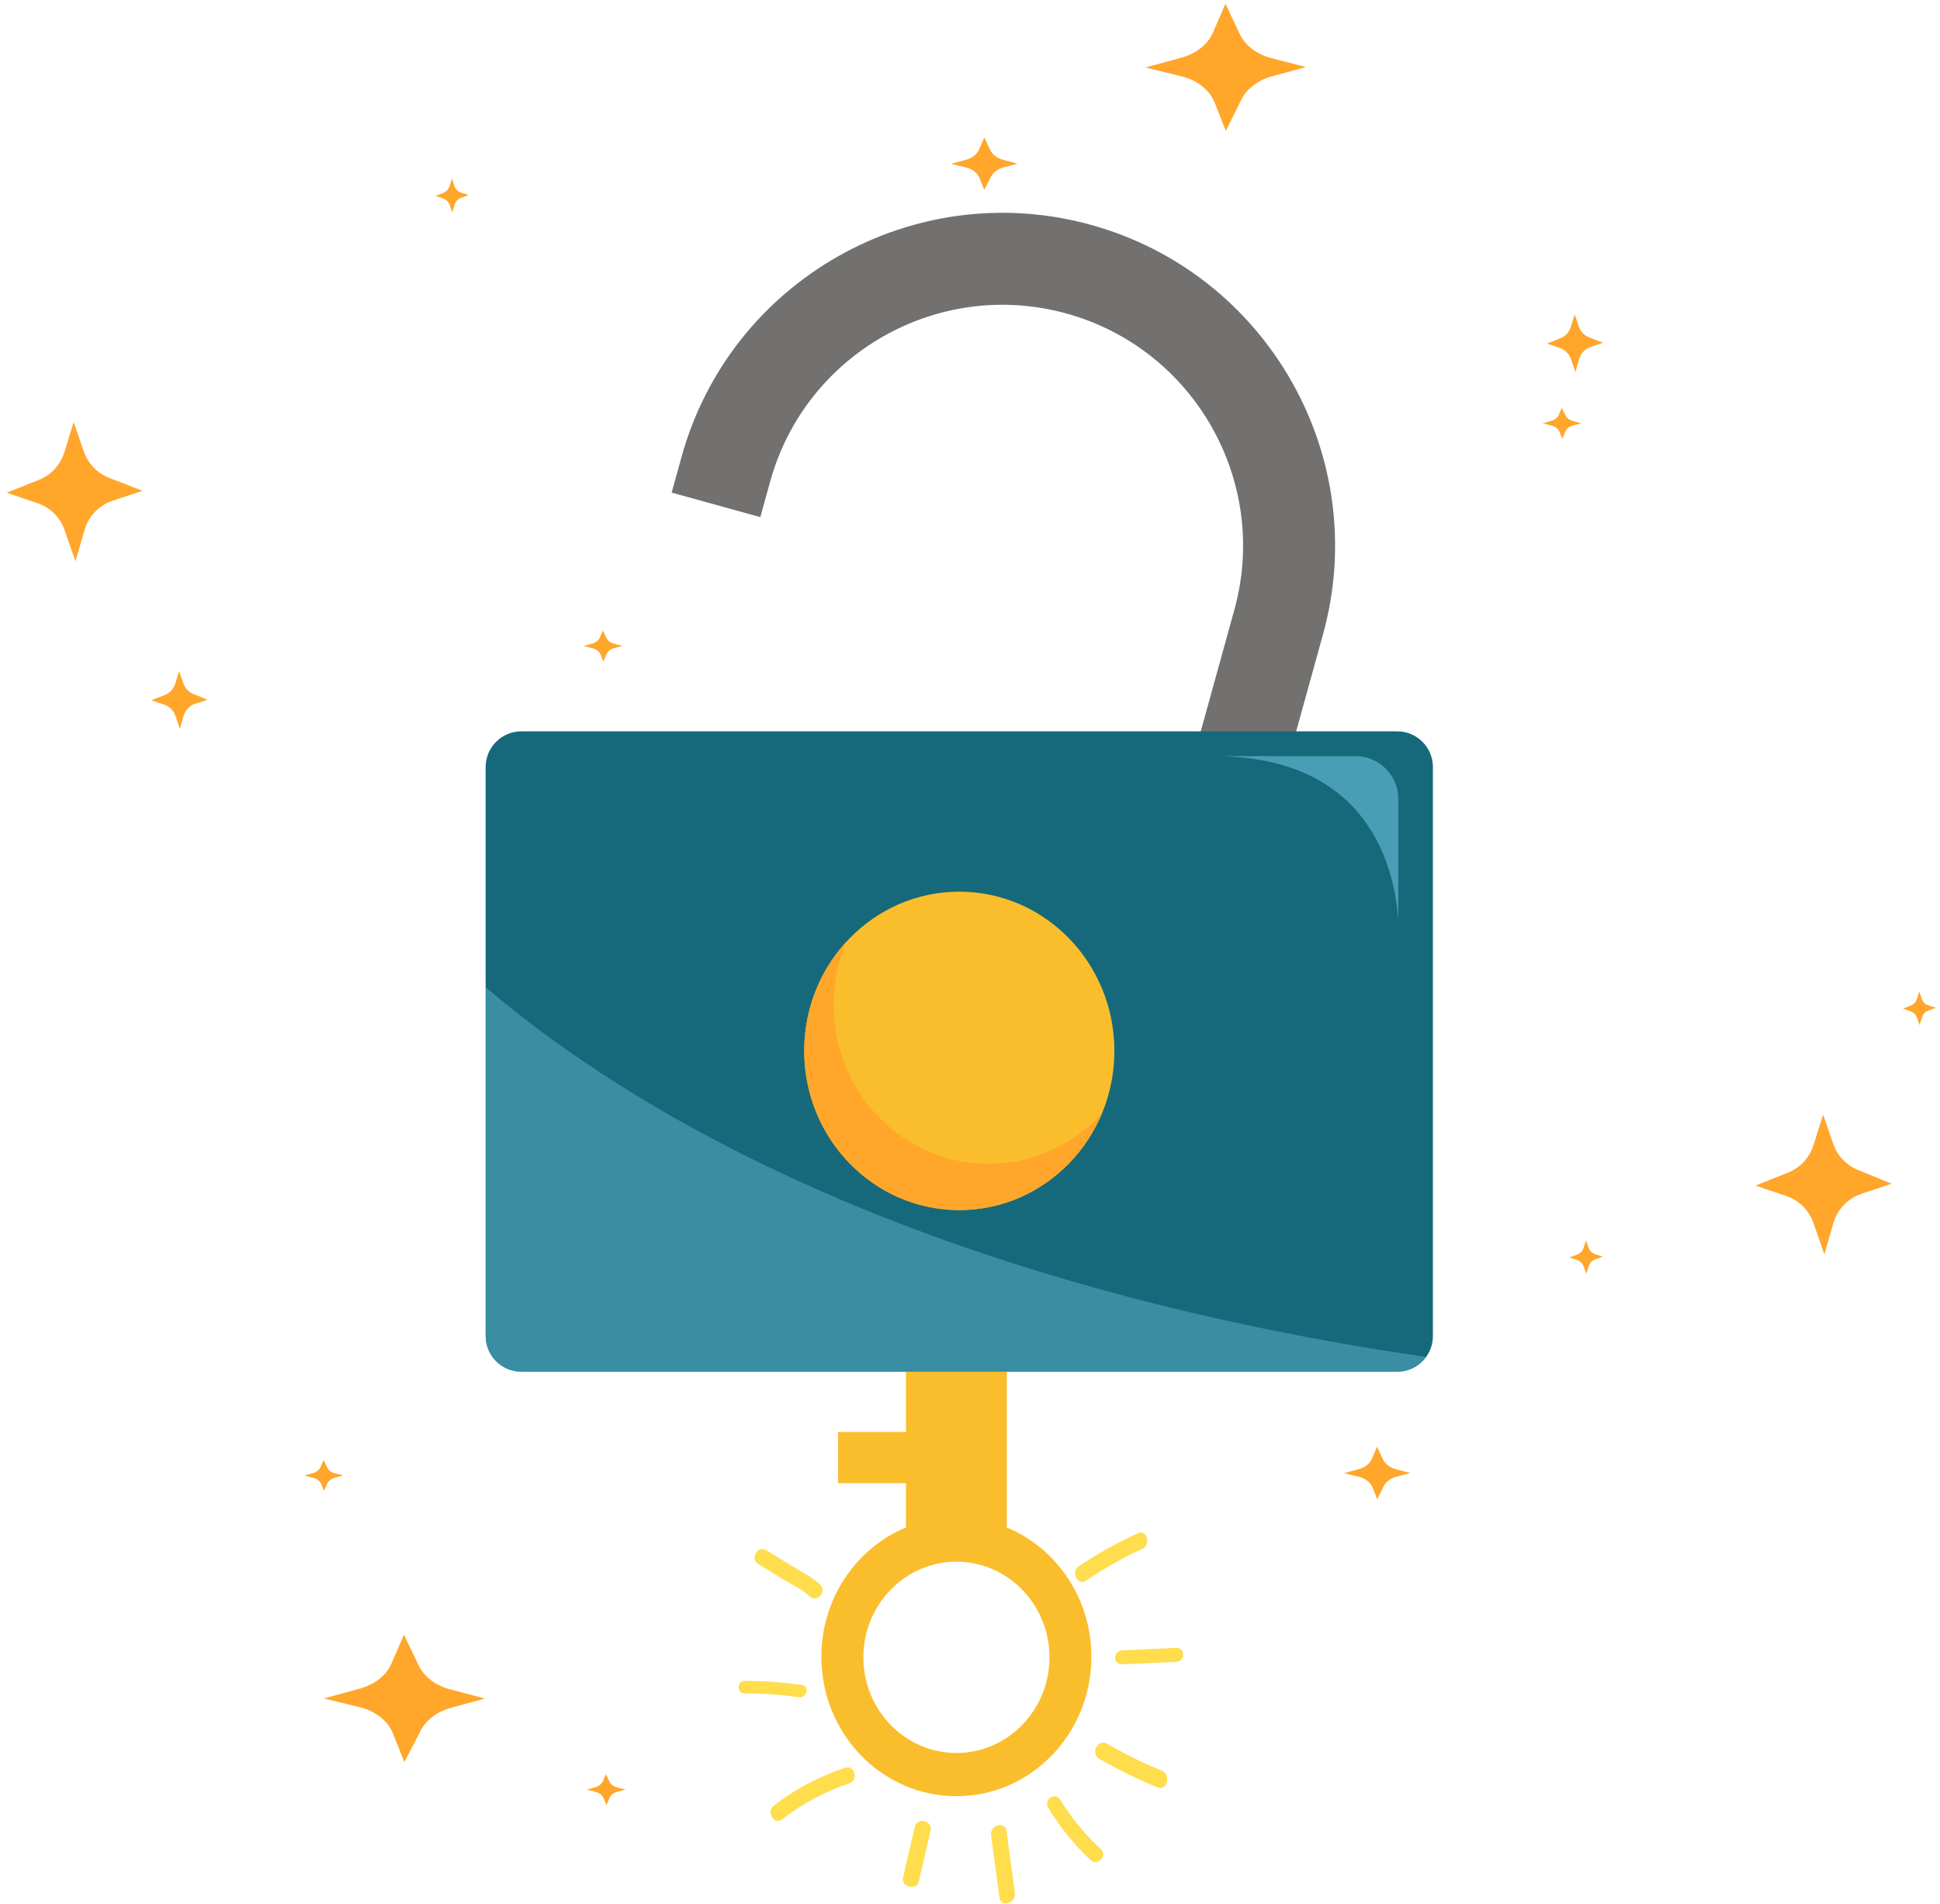 <svg xmlns="http://www.w3.org/2000/svg" width="711" height="698" fill="none" viewBox="0 0 711 698">
    <path fill="#FFA62B" d="M587.404 460.651l-2.606.895c-.617.196-1.177.548-1.628 1.024-.451.475-.779 1.059-.954 1.698l-.803 2.698-.977-2.674c-.191-.563-.506-1.073-.92-1.491-.413-.419-.915-.734-1.466-.922l-2.787-.956 2.891-1.141c.534-.213 1.015-.546 1.408-.975.393-.428.688-.941.863-1.501l.829-2.699.898 2.675c.189.541.491 1.033.885 1.441.394.408.871.722 1.396.92l2.971 1.008zM709.543 369.424l-2.605.922c-.622.188-1.187.537-1.639 1.013-.453.477-.778 1.066-.944 1.709l-.803 2.699-.976-2.674c-.197-.56-.513-1.068-.926-1.486-.413-.417-.912-.734-1.461-.928l-2.786-.956 2.865-1.114c.541-.214 1.028-.55 1.425-.983.398-.434.696-.953.872-1.52l.829-2.699.898 2.675c.183.541.479 1.033.869 1.441.39.408.863.723 1.386.921l2.996.98zM171.769 71.525l-2.606.896c-.622.187-1.187.536-1.639 1.013-.453.477-.777 1.065-.943 1.709l-.803 2.698-.977-2.674c-.196-.56-.513-1.067-.926-1.485-.413-.418-.912-.735-1.46-.928l-2.787-.93 2.865-1.14c.541-.215 1.028-.55 1.426-.984.397-.433.695-.953.871-1.52l.829-2.698.898 2.675c.187.545.488 1.041.882 1.454.395.412.872.731 1.399.933l2.971.981zM261.805 375.49l-2.606.922c-.622.188-1.186.537-1.639 1.013-.452.477-.777 1.066-.943 1.709l-.803 2.699-.976-2.674c-.197-.56-.513-1.068-.926-1.486-.413-.417-.912-.734-1.461-.928l-2.786-.956 2.864-1.114c.541-.214 1.029-.55 1.426-.983.398-.434.696-.953.872-1.52l.829-2.699.898 2.675c.182.541.479 1.033.869 1.441.39.408.863.722 1.386.92l2.996.981zM693.276 433.898l-11.024 3.696c-2.444.788-4.663 2.177-6.464 4.047-1.801 1.87-3.129 4.164-3.868 6.682l-3.308 11.467-3.968-11.422c-.797-2.313-2.097-4.408-3.802-6.127-1.705-1.719-3.769-3.015-6.036-3.791l-11.409-3.877 11.952-4.784c2.205-.87 4.19-2.239 5.808-4.006 1.618-1.767 2.826-3.886 3.536-6.199l3.471-11.038 3.697 10.699c.767 2.219 1.999 4.238 3.607 5.915 1.609 1.678 3.556 2.973 5.704 3.795l12.104 4.943zM52.206 179.919l-11.05 3.67c-2.423.809-4.617 2.21-6.394 4.083-1.777 1.874-3.084 4.163-3.807 6.67l-3.309 11.44-3.941-11.395c-.8-2.316-2.104-4.413-3.814-6.132-1.71-1.718-3.779-3.013-6.05-3.786l-11.41-3.876 11.797-4.675c2.207-.864 4.196-2.228 5.818-3.99 1.623-1.762 2.837-3.877 3.553-6.188l3.392-11.038 3.697 10.7c.765 2.223 1.994 4.248 3.603 5.93 1.61 1.682 3.558 2.982 5.71 3.807l12.205 4.78zM587.509 125.663l-4.562 1.513c-.997.339-1.899.919-2.632 1.691-.733.773-1.274 1.715-1.577 2.747l-1.353 4.721-1.631-4.707c-.336-.953-.878-1.816-1.586-2.523-.707-.707-1.56-1.241-2.497-1.561l-4.706-1.602 4.87-1.921c.91-.363 1.73-.93 2.4-1.66.67-.73 1.173-1.603 1.472-2.558l1.408-4.561 1.523 4.468c.319.914.829 1.746 1.493 2.438.664.692 1.467 1.227 2.353 1.568l5.025 1.947zM76.039 256.486l-4.561 1.513c-.995.336-1.896.915-2.625 1.688-.729.773-1.264 1.717-1.558 2.749l-1.38 4.722-1.631-4.789c-.333-.955-.874-1.819-1.582-2.526-.708-.708-1.563-1.24-2.502-1.557l-4.705-1.603 4.896-1.92c.907-.364 1.723-.931 2.389-1.661.666-.73 1.163-1.604 1.457-2.557l1.407-4.561 1.523 4.468c.32.914.83 1.746 1.493 2.438.665.692 1.468 1.227 2.354 1.568l5.025 2.028zM118.757 546.549l-.997-2.447c-.218-.58-.617-1.107-1.159-1.533-.542-.427-1.21-.739-1.944-.908l-3.099-.776 3.095-.89c.651-.175 1.243-.465 1.73-.849.488-.383.858-.85 1.082-1.365l1.138-2.6 1.277 2.716c.239.502.616.956 1.104 1.327.489.372 1.076.652 1.72.821l3.098.8-3.094.817c-.626.172-1.197.451-1.672.816-.475.366-.843.809-1.078 1.299l-1.201 2.772zM222.269 661.684l-1.028-2.448c-.208-.584-.603-1.115-1.146-1.543-.544-.428-1.218-.737-1.957-.898l-3.099-.775 3.094-.891c.648-.179 1.237-.471 1.724-.854.487-.383.859-.848 1.088-1.359l1.139-2.601 1.246 2.692c.24.508.621.967 1.115 1.343s1.088.66 1.74.829l3.098.8-3.094.818c-.625.166-1.196.439-1.671.801-.476.361-.844.802-1.079 1.289l-1.17 2.797zM572.582 160.843l-.998-2.447c-.207-.584-.602-1.116-1.146-1.543-.543-.428-1.217-.737-1.957-.898l-3.098-.776 3.094-.89c.648-.18 1.237-.471 1.723-.855.487-.383.859-.847 1.089-1.359l1.108-2.6 1.277 2.692c.239.508.62.967 1.114 1.343.494.376 1.089.659 1.74.829l3.099.8-3.094.817c-.631.171-1.207.448-1.688.814-.48.365-.854.809-1.094 1.301l-1.169 2.772zM221.153 242.479l-1.029-2.448c-.208-.584-.602-1.115-1.146-1.543-.544-.428-1.218-.737-1.957-.898l-3.099-.775 3.095-.891c.647-.179 1.237-.471 1.723-.854.487-.383.859-.848 1.089-1.359l1.138-2.601 1.246 2.692c.24.508.621.967 1.115 1.343s1.089.66 1.74.829l3.099.8-3.095.817c-.625.167-1.195.44-1.671.802-.476.361-.844.802-1.079 1.289l-1.169 2.797zM148.19 645.893l-4.115-10.353c-.876-2.294-2.447-4.384-4.579-6.086-2.131-1.702-4.756-2.966-7.648-3.68l-13.169-3.197 13.213-3.614c2.675-.726 5.107-1.925 7.11-3.506 2.002-1.581 3.523-3.503 4.447-5.618l4.617-10.647 5.356 11.231c.973 2.072 2.525 3.942 4.54 5.472 2.014 1.53 4.44 2.68 7.095 3.365l12.674 3.345-12.377 3.368c-2.566.699-4.909 1.834-6.863 3.326-1.954 1.491-3.472 3.302-4.448 5.306l-5.853 11.288zM449.25 47.97l-4.084-10.378c-.9-2.274-2.486-4.34-4.622-6.02-2.135-1.68-4.756-2.924-7.635-3.623l-13.139-3.197 13.182-3.59c2.679-.729 5.113-1.931 7.116-3.517 2.003-1.585 3.522-3.511 4.441-5.631l4.617-10.647 5.232 11.084c.966 2.074 2.512 3.947 4.521 5.482 2.009 1.534 4.43 2.69 7.084 3.38l12.673 3.271-12.377 3.368c-2.572.696-4.921 1.83-6.88 3.321-1.96 1.492-3.483 3.305-4.462 5.311L449.25 47.97zM504.747 549.569l-1.684-4.283c-.377-.936-1.033-1.786-1.913-2.479-.881-.693-1.959-1.207-3.145-1.5l-5.422-1.308 5.446-1.486c1.102-.306 2.103-.806 2.927-1.462.824-.656 1.45-1.451 1.832-2.324l1.908-4.392 2.149 4.576c.407.855 1.049 1.628 1.881 2.261.832.633 1.832 1.112 2.928 1.401l5.237 1.357-5.168 1.387c-1.058.291-2.023.761-2.829 1.376-.806.616-1.432 1.363-1.837 2.19l-2.31 4.686zM360.713 69.611l-1.684-4.283c-.374-.935-1.03-1.783-1.911-2.472-.881-.689-1.961-1.198-3.147-1.483l-5.422-1.332 5.539-1.486c1.104-.303 2.107-.802 2.932-1.459.824-.656 1.449-1.452 1.826-2.328l1.909-4.391 2.148 4.6c.407.853 1.05 1.622 1.883 2.251.832.63 1.832 1.103 2.927 1.386l5.237 1.358-5.168 1.386c-1.058.291-2.023.761-2.829 1.377s-1.433 1.363-1.837 2.19l-2.403 4.686z"/>
    <path fill="#FFDD4D" d="M403.41 677.724c-5.66-5.176-10.668-11.183-14.83-18.012-1.87-3.074-6.276-.133-4.385 2.974 4.421 7.245 9.608 13.7 15.625 19.209 2.537 2.318 6.154-1.82 3.59-4.171zM425.824 649.058c-6.905-2.813-13.608-6.118-20.123-9.89-3.282-1.899-6.191 3.583-2.909 5.483 6.955 4.031 14.128 7.533 21.497 10.525 3.485 1.424 4.988-4.712 1.535-6.118zM431.014 604.041c-6.565.297-13.123.594-19.688.899-3.503.159-3.526 5.295 0 5.136 6.565-.297 13.123-.594 19.688-.899 3.503-.159 3.526-5.295 0-5.136zM309.688 648.002c-9.393 3.13-18.16 7.726-26.029 13.795-2.95 2.272-.041 7.401 2.95 5.095 7.465-5.753 15.713-10.224 24.628-13.196 3.56-1.182 2.036-6.885-1.549-5.694zM293.989 617.68c-6.996-1.018-14.031-1.567-21.105-1.559-2.932 0-2.94 4.614 0 4.614 6.657-.008 13.299.438 19.886 1.401 2.877.413 4.119-4.034 1.219-4.456zM300.63 580.903c-2.675-2.603-6.089-4.31-9.225-6.218l-10.647-6.477c-3.144-1.916-5.978 3.214-2.842 5.122 3.239 1.975 6.478 3.941 9.718 5.916 2.969 1.808 6.486 3.389 9.011 5.849 2.66 2.595 6.653-1.598 3.985-4.192zM417.174 561.979c-7.601 3.42-14.91 7.465-21.88 12.238-2.973 2.04-.239 7.236 2.757 5.18 6.554-4.494 13.424-8.421 20.579-11.637 3.204-1.439 1.802-7.245-1.456-5.781zM371.956 693.87c-1.02-7.563-2.048-15.127-3.069-22.69-.518-3.85-6.191-2.208-5.673 1.61 1.02 7.563 2.048 15.127 3.068 22.69.518 3.858 6.192 2.216 5.674-1.61zM335.315 669.429c-1.454 6.266-2.907 12.54-4.361 18.805-.793 3.42 4.974 4.879 5.767 1.445l4.361-18.805c.794-3.412-4.966-4.878-5.767-1.445z"/>
    <path fill="#FABE2C" fill-rule="evenodd" d="M368.988 559.888v-70.551c0-4.065-3.22-7.391-7.155-7.391h-22.65c-3.935 0-7.155 3.326-7.155 7.391v35.553h-24.87v18.758h24.87v16.24c-18.169 7.564-30.999 25.931-30.999 47.407 0 28.224 22.154 51.107 49.479 51.107s49.479-22.883 49.479-51.107c0-21.476-12.83-39.843-30.999-47.407zm-52.562 47.613c0 19.34 15.303 35.065 34.104 35.065s34.095-15.725 34.104-35.065c0-19.34-15.303-35.065-34.104-35.065-18.81 0-34.104 15.734-34.104 35.065z" clip-rule="evenodd"/>
    <g clip-path="url(#clip0)">
        <path fill="#72716F" d="M282.277 176.453l-3.622 13.1-32.494-8.991 3.623-13.099c17.918-64.817 85.238-102.964 150.062-85.037 64.817 17.926 102.964 85.245 85.037 150.062l-29.72 107.451-32.493-8.99 29.72-107.443c12.968-46.906-14.636-95.611-61.534-108.587-46.898-12.976-95.611 14.636-108.579 61.534z"/>
        <path fill="#16697A" d="M178 489.724c0 7.222 5.854 13.076 13.076 13.076h321.002c7.222 0 13.076-5.854 13.076-13.076V281.155c0-7.221-5.854-13.076-13.076-13.076h-321.01c-7.221 0-13.076 5.855-13.076 13.076v208.569H178z"/>
        <path fill="#489FB5" fill-opacity=".7" d="M178 489.724V361.929c105.76 89.478 258.24 123.099 344.652 135.434-2.379 3.282-6.21 5.437-10.574 5.437h-321.01c-7.213 0-13.068-5.854-13.068-13.076z"/>
        <path fill="#489FB5" d="M512.48 292.817v44.913c-1.189-19.069-10.365-60.576-67.774-60.576h52.119c8.612 0 15.655 7.051 15.655 15.663z"/>
        <path fill="#FABE2C" d="M351.577 443.587c31.389 0 56.835-26.133 56.835-58.371 0-32.237-25.446-58.371-56.835-58.371s-56.835 26.134-56.835 58.371c0 32.238 25.446 58.371 56.835 58.371z"/>
        <path fill="#FFA62B" fill-rule="evenodd" d="M403.841 408.121c-10.372 11.386-25.132 18.501-41.511 18.501-31.389 0-56.835-26.133-56.835-58.371 0-8.157 1.629-15.922 4.571-22.973-9.505 10.434-15.324 24.454-15.324 39.87 0 32.237 25.446 58.371 56.835 58.371 23.447 0 43.578-14.582 52.264-35.398z" clip-rule="evenodd"/>
    </g>
    <defs>
        <clipPath id="clip0">
            <path fill="#fff" d="M0 0H347.154V424.8H0z" transform="matrix(-1 0 0 1 525.154 78)"/>
        </clipPath>
    </defs>
</svg>
